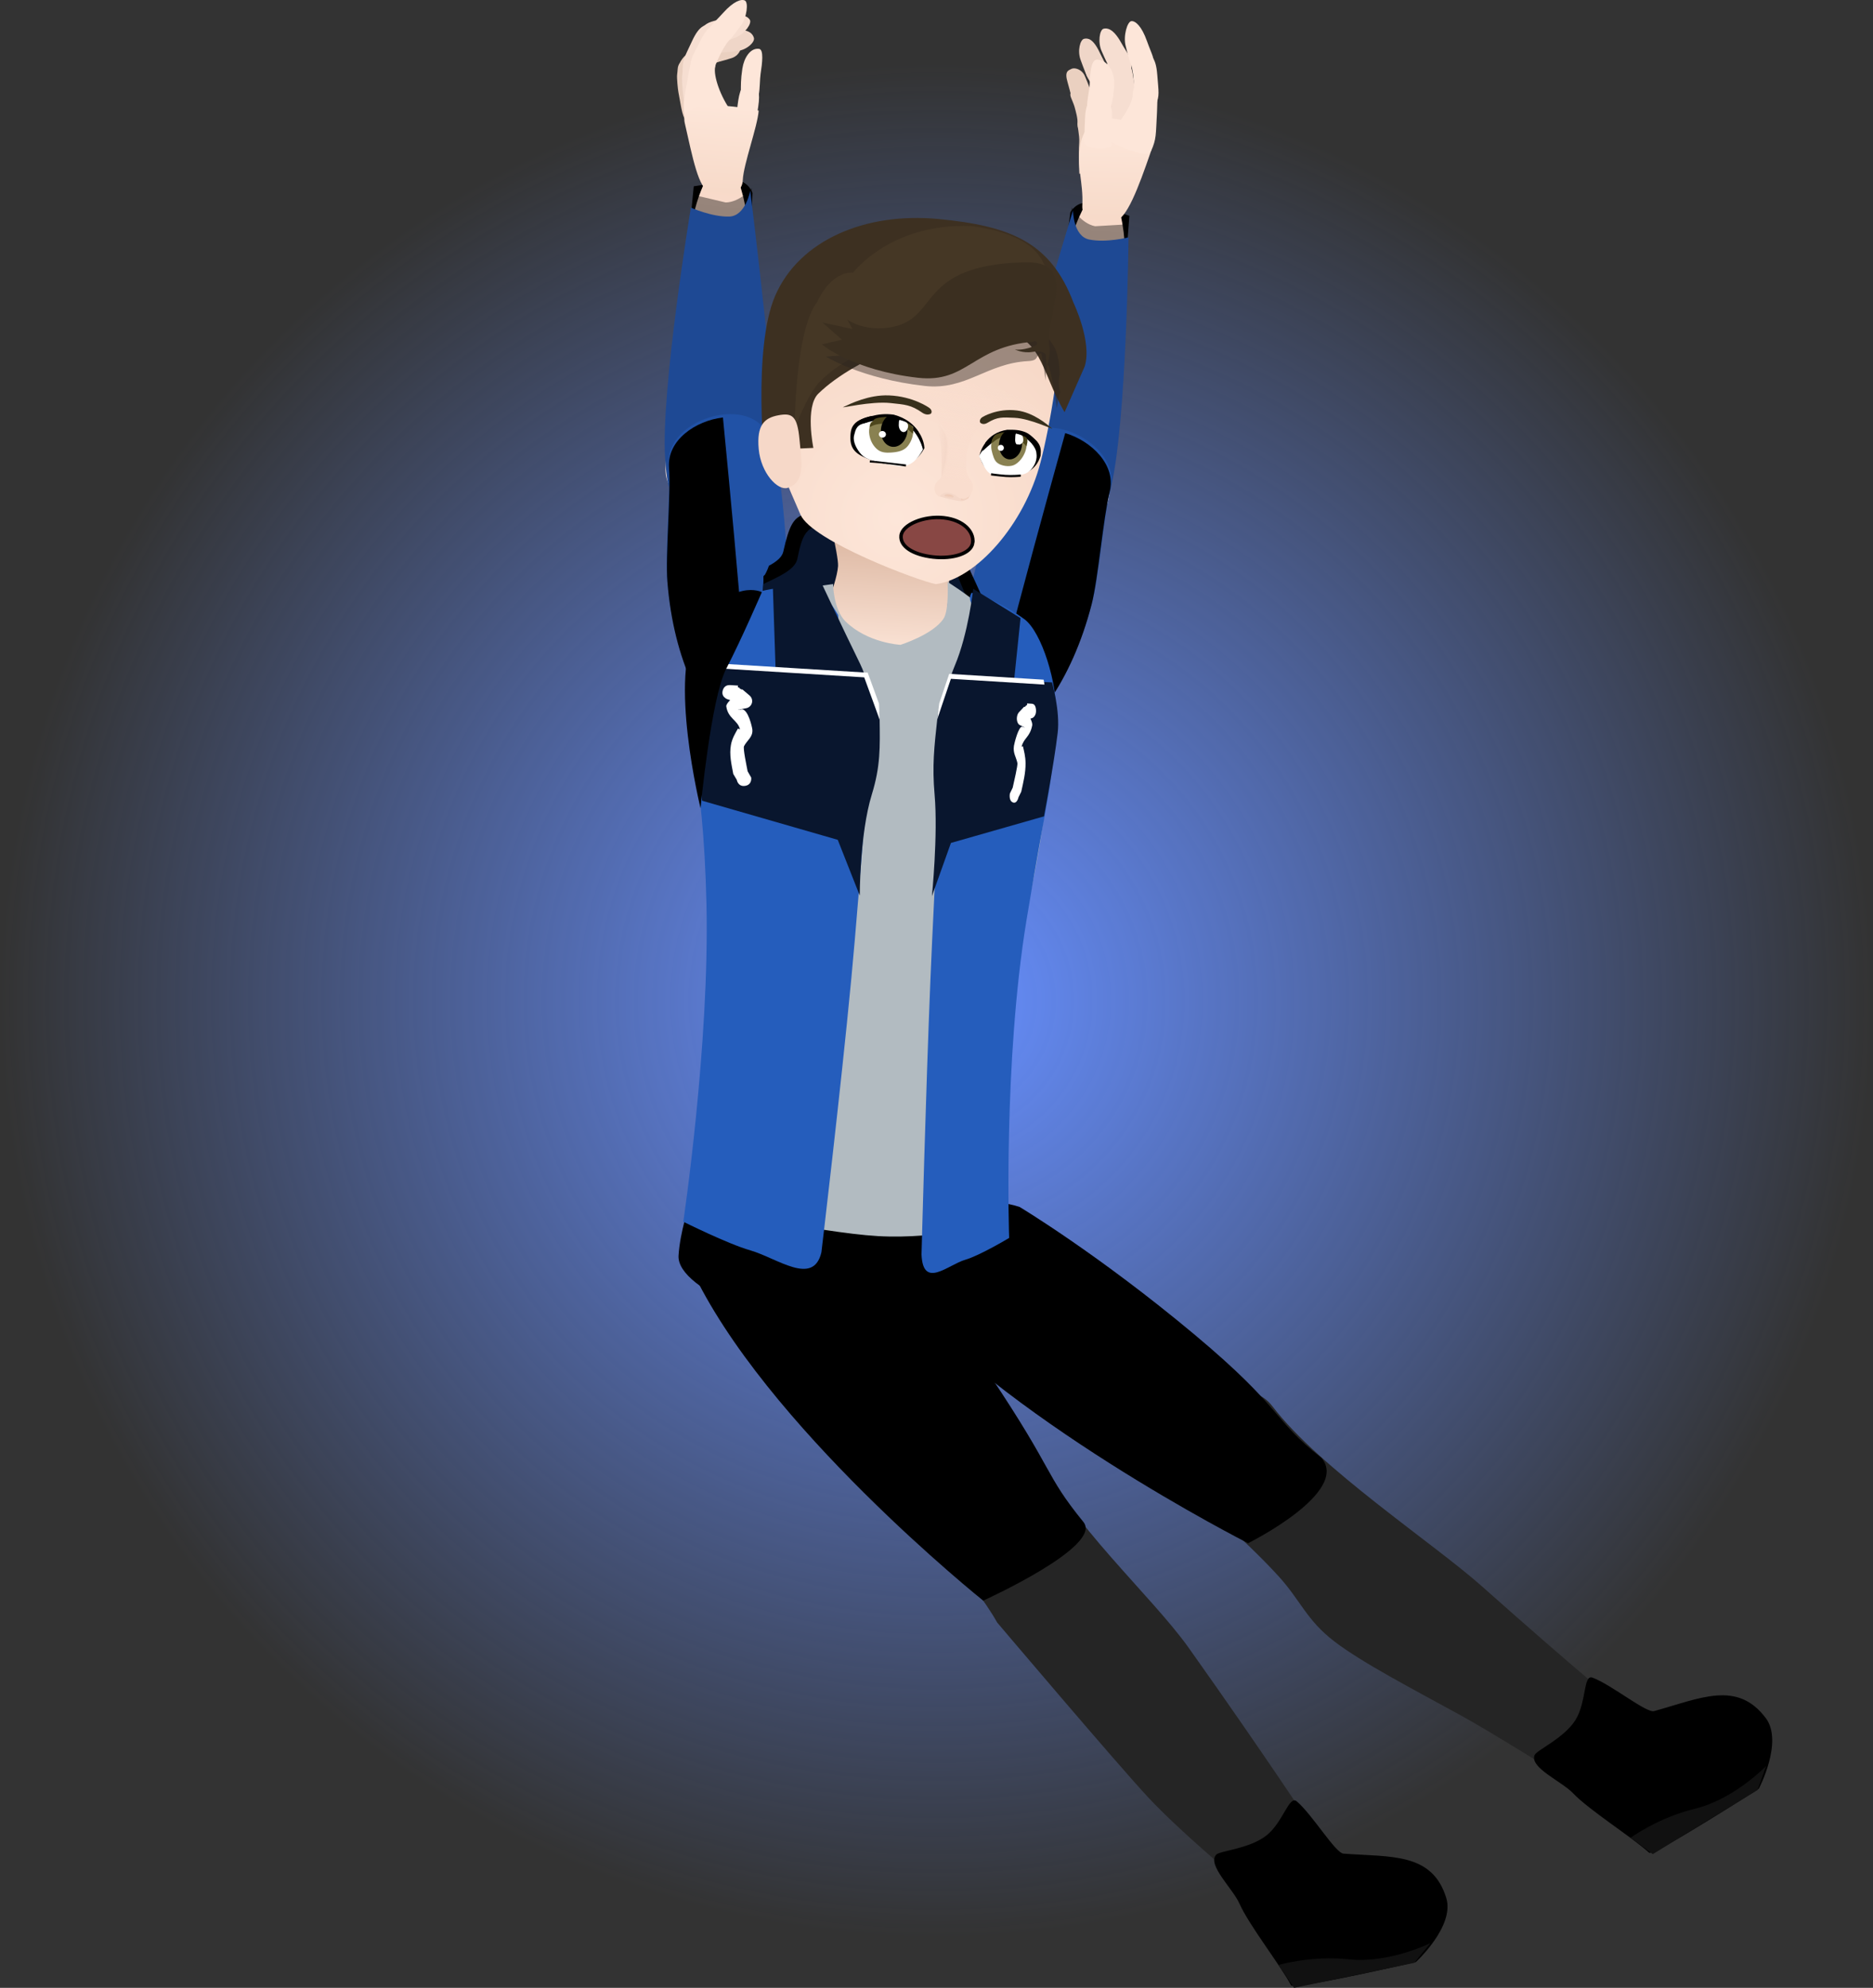 <svg version="1.1" xmlns="http://www.w3.org/2000/svg" xmlns:xlink="http://www.w3.org/1999/xlink" width="399" height="423.227" viewBox="0,0,399,423.227"><rect x="0" y="0" width="399" height="423.227" fill="#333333" stroke="none"/><defs><radialGradient cx="240" cy="180" r="199.5" gradientUnits="userSpaceOnUse" id="color-1"><stop offset="0" stop-color="#668fff"/><stop offset="1" stop-color="#668fff" stop-opacity="0"/></radialGradient><linearGradient x1="265.185" y1="79.899" x2="270.807" y2="6.873" gradientUnits="userSpaceOnUse" id="color-2"><stop offset="0" stop-color="#fde6d9"/><stop offset="1" stop-color="#f7d9c8"/></linearGradient><linearGradient x1="249.416" y1="329.027" x2="289.175" y2="-187.421" gradientUnits="userSpaceOnUse" id="color-3"><stop offset="0" stop-color="#000000"/><stop offset="1" stop-color="#000000" stop-opacity="0"/></linearGradient><linearGradient x1="277.206" y1="13.255" x2="277.589" y2="-4.836" gradientUnits="userSpaceOnUse" id="color-4"><stop offset="0" stop-color="#f7dac9"/><stop offset="1" stop-color="#fde6d9"/></linearGradient><linearGradient x1="192.401" y1="75.351" x2="199.46" y2="2.449" gradientUnits="userSpaceOnUse" id="color-5"><stop offset="0" stop-color="#fde6d9"/><stop offset="1" stop-color="#f7d9c8"/></linearGradient><linearGradient x1="164.959" y1="323.464" x2="214.883" y2="-192.1" gradientUnits="userSpaceOnUse" id="color-6"><stop offset="0" stop-color="#000000"/><stop offset="1" stop-color="#000000" stop-opacity="0"/></linearGradient><linearGradient x1="193" y1="7.513" x2="194.346" y2="-10.531" gradientUnits="userSpaceOnUse" id="color-7"><stop offset="0" stop-color="#f7dac9"/><stop offset="1" stop-color="#fde6d9"/></linearGradient><linearGradient x1="231.379" y1="73.389" x2="229.295" y2="107.155" gradientUnits="userSpaceOnUse" id="color-8"><stop offset="0" stop-color="#d2a991"/><stop offset="1" stop-color="#fde6d9"/></linearGradient><radialGradient cx="231.416" cy="77.26" r="43.92" gradientUnits="userSpaceOnUse" id="color-9"><stop offset="0" stop-color="#fde6d9"/><stop offset="1" stop-color="#f7d9c8"/></radialGradient><linearGradient x1="245.937" y1="72.775" x2="246.146" y2="73.486" gradientUnits="userSpaceOnUse" id="color-10"><stop offset="0" stop-color="#ecc6b1"/><stop offset="1" stop-color="#ecc6b1" stop-opacity="0"/></linearGradient><linearGradient x1="239.543" y1="63.445" x2="242.353" y2="63.762" gradientUnits="userSpaceOnUse" id="color-11"><stop offset="0" stop-color="#f4d7c8" stop-opacity="0"/><stop offset="1" stop-color="#f4d7c8"/></linearGradient><linearGradient x1="242.717" y1="72.266" x2="242.601" y2="72.994" gradientUnits="userSpaceOnUse" id="color-12"><stop offset="0" stop-color="#ecc6b1"/><stop offset="1" stop-color="#ecc6b1" stop-opacity="0"/></linearGradient><linearGradient x1="241.738" y1="44.188" x2="237.889" y2="68.548" gradientUnits="userSpaceOnUse" id="color-13"><stop offset="0" stop-color="#f9ddce" stop-opacity="0"/><stop offset="1" stop-color="#f9ddce"/></linearGradient><linearGradient x1="453.216" y1="-1801.24" x2="82.213" y2="1488.792" gradientUnits="userSpaceOnUse" id="color-14"><stop offset="0" stop-color="#2a221e"/><stop offset="1" stop-color="#2a221e" stop-opacity="0"/></linearGradient></defs><g transform="translate(-40.5,33.024)"><g data-paper-data="{&quot;isPaintingLayer&quot;:true}" fill-rule="nonzero" stroke-linejoin="miter" stroke-miterlimit="10" stroke-dasharray="" stroke-dashoffset="0" style="mix-blend-mode: normal"><path d="M40.5,180c0,-110.181 89.319,-199.5 199.5,-199.5c110.181,0 199.5,89.319 199.5,199.5c0,110.181 -89.319,199.5 -199.5,199.5c-110.181,0 -199.5,-89.319 -199.5,-199.5z" fill="url(#color-1)" stroke="none" stroke-width="none" stroke-linecap="butt"/><g data-paper-data="{&quot;origRot&quot;:0,&quot;index&quot;:null}" stroke="none" stroke-width="0" stroke-linecap="butt"><g data-paper-data="{&quot;origPos&quot;:null}"><path d="M272,10.167c1.508,0.116 9.093,2.761 9.093,2.761l-0.69,8.964l-12.976,-0.999l1.086,-8.726c0,0 1.209,-2.175 3.488,-1.999z" data-paper-data="{&quot;origPos&quot;:null}" fill="#000000"/><path d="M264.196,38.35c2.407,-11.119 3.147,-20.038 7.644,-28.09c2.407,-4.31 5.472,-3.975 6.915,0.755c2.771,9.079 0.935,20.962 -0.368,31.409c-1.168,9.367 1.503,11.833 -1.706,30.516c-1.712,12.082 -25.07,7.384 -22.589,-4.558c2.481,-11.942 7.697,-18.912 10.104,-30.031z" data-paper-data="{&quot;origPos&quot;:null}" fill="url(#color-2)"/><g data-paper-data="{&quot;origPos&quot;:null}"><path d="M280.28,14.767l0.169,7.108l-13.056,-0.798l1.431,-9.917c0,0 1.934,3.387 4.962,3.985z" data-paper-data="{&quot;origPos&quot;:null}" fill="url(#color-3)"/><path d="M280.908,17.504c0,0 -0.369,39.368 -3.783,53.433c-2.082,8.576 -3.635,10.971 -12.088,9.39c-8.046,-1.262 -11.321,-5.76 -11.404,-11.742c-0.083,-5.982 15.439,-56.814 15.439,-56.814c0,0 0.036,5.491 3.448,6.198c3.622,0.751 8.388,-0.464 8.388,-0.464z" data-paper-data="{&quot;origPos&quot;:null,&quot;origRot&quot;:0}" fill="#1e4994"/></g></g><g data-paper-data="{&quot;origPos&quot;:null,&quot;origRot&quot;:0}"><path d="M243.713,112.704c-1.755,-9.85 1.241,-11.401 3.687,-21.117c5.825,-23.133 5.899,-22.226 9.627,-29.681c4.533,-9.064 22.524,-0.715 20.032,9.154c-1.375,5.446 -2.448,18.528 -3.846,23.968c-4.784,18.622 -14.756,29.622 -22.016,31.287c-7.655,1.755 -6.586,-8.573 -7.484,-13.611z" data-paper-data="{&quot;origPos&quot;:null,&quot;origRot&quot;:0}" fill="#2152a6"/><path d="M253.397,126.084c0.001,-6.061 -0.409,-13.072 0.811,-17.821c4.213,-16.411 8.692,-32.748 13.211,-49.075c5.627,1.675 10.905,6.824 9.479,12.47c-1.375,5.446 -2.448,18.528 -3.846,23.968c-4.283,16.672 -12.724,27.234 -19.655,30.459z" data-paper-data="{&quot;origPos&quot;:null,&quot;origRot&quot;:0}" fill="#000000"/></g><g data-paper-data="{&quot;origPos&quot;:null}"><g data-paper-data="{&quot;origPos&quot;:null,&quot;origRot&quot;:0,&quot;index&quot;:null}" fill="#ead0c0"><path d="M270.431,3.97c0,0 -0.225,-3.778 -0.027,-6.683c0.104,-1.525 -0.452,-3.576 -0.358,-4.105c0.289,-1.635 -0.034,-2.159 1.794,-2.377c1.639,-0.195 2.299,0.75 2.475,2.284c0.106,0.922 0.694,1.721 0.824,2.64c0.224,1.594 1.807,5.55 1.807,5.55c0,0 -5.017,2.495 -6.516,2.691z" data-paper-data="{&quot;origRot&quot;:0,&quot;origPos&quot;:null,&quot;index&quot;:null}"/><path d="M273.474,-11.355c0.773,2.873 1.051,3.256 0.661,5.006c-0.133,0.596 -1.298,0.723 -1.298,0.723c-1.413,0.365 -2.755,1.084 -2.753,-0.842c0.002,-1.451 -0.364,-2.65 -0.682,-3.834c-0.115,-0.428 -0.582,-1.529 -0.748,-1.944c-0.493,-1.238 0.384,-1.838 1.84,-2.092c1.146,-0.2 2.207,0.111 2.98,2.984z" data-paper-data="{&quot;origRot&quot;:0,&quot;origPos&quot;:null,&quot;index&quot;:null}"/><path d="M269.706,-11.415c-1.23,-1.121 -1.041,-1.638 -1.777,-4.071c-0.736,-2.432 0.196,-2.537 0.807,-2.868c0.653,-0.354 2.261,0.054 2.882,1.564c0.621,1.51 1.21,2.647 1.171,3.703c-0.034,0.917 -0.076,1.332 -1.543,1.657c0,0 -1.122,0.396 -1.541,0.014z" data-paper-data="{&quot;origRot&quot;:0,&quot;origPos&quot;:null,&quot;index&quot;:null}"/></g><g data-paper-data="{&quot;origRot&quot;:0,&quot;origPos&quot;:null}" fill="#efd6c8"><path d="M282.976,-1.635c0.05,0.965 -1.244,1.29 -1.244,1.29c-1.497,0.731 -8.6,1.68 -7.977,0.039c0.906,-2.386 2.544,-4.935 1.777,-6.791c-0.443,-1.07 -0.39,-2.3 -0.856,-3.359c-0.775,-1.761 -0.746,-3.193 0.88,-4.013c1.814,-0.915 1.837,-0.147 3.103,1.431c0.409,0.51 1.602,2.864 1.857,3.481c1.864,4.506 2.313,5.088 2.461,7.923z" data-paper-data="{&quot;origRot&quot;:0,&quot;origPos&quot;:null}"/><path d="M279.524,-10.203c-0.019,0.78 -1.289,1.167 -1.289,1.167c-1.494,0.737 -2.834,1.908 -3.248,-0.529c-0.312,-1.837 -0.979,-3.283 -1.59,-4.72c-0.221,-0.52 -0.979,-1.822 -1.253,-2.315c-0.817,-1.47 0.03,-2.401 1.596,-3.006c1.233,-0.477 2.482,-0.289 3.965,3.196c1.482,3.486 1.875,3.916 1.819,6.207z" data-paper-data="{&quot;origRot&quot;:0,&quot;origPos&quot;:null}"/><path d="M276.685,-16.473c-0.018,0.712 -1.242,1.222 -1.242,1.222c-1.439,0.856 -1.817,0.481 -2.602,-0.396c-0.905,-1.01 -1.376,-2.602 -2.129,-4.588c-0.753,-1.986 -0.088,-4.353 0.726,-4.528c0.761,-0.164 1.871,-0.133 3.297,2.854c1.425,2.987 2.005,3.346 1.95,5.436z" data-paper-data="{&quot;origRot&quot;:0,&quot;origPos&quot;:null}"/></g><g fill="#f6ded1"><path d="M282.882,0.422c-0.226,0.939 -1.586,0.832 -1.586,0.832c-1.674,0.216 -8.902,-1.171 -7.825,-2.539c1.567,-1.989 3.898,-3.897 3.675,-5.92c-0.129,-1.167 0.273,-2.326 0.118,-3.488c-0.258,-1.935 0.179,-3.294 2.005,-3.553c2.037,-0.289 1.842,0.453 2.631,2.37c0.255,0.62 0.753,3.256 0.828,3.928c0.542,4.911 0.816,5.613 0.154,8.371z" data-paper-data="{&quot;origRot&quot;:0,&quot;origPos&quot;:null}"/><path d="M282.057,-10.143c-0.225,0.746 -1.582,0.75 -1.582,0.75c-1.67,0.275 -3.303,1.014 -3.066,-1.456c0.178,-1.862 -0.097,-3.45 -0.32,-5.012c-0.081,-0.565 -0.485,-2.041 -0.625,-2.596c-0.417,-1.655 0.665,-2.306 2.371,-2.433c1.344,-0.1 2.527,0.444 3.068,4.235c0.541,3.791 0.814,4.321 0.154,6.512z" data-paper-data="{&quot;origRot&quot;:0,&quot;origPos&quot;:null}"/><path d="M279.267,-24.062c1.62,2.856 2.236,3.167 2.285,5.247c0.017,0.709 -1.22,1.31 -1.22,1.31c-1.442,0.962 -1.851,0.618 -2.705,-0.191c-0.984,-0.933 -1.55,-2.478 -2.427,-4.391c-0.877,-1.914 -0.456,-4.579 0.375,-4.816c0.777,-0.222 2.072,-0.015 3.692,2.841z" data-paper-data="{&quot;origRot&quot;:0,&quot;origPos&quot;:null}"/></g><path d="M285.55,-0.414c-2.44,7.051 -5.147,14.448 -7.634,14.396c-1.848,-0.039 -7.058,0.792 -6.853,-3.234c0.259,-5.085 -1.335,-8.213 -0.374,-13.219c0.412,-2.146 2.015,-5.022 4.27,-5.375c2.294,-0.359 12.848,0.909 10.59,7.433z" data-paper-data="{&quot;origRot&quot;:0,&quot;origPos&quot;:null}" fill="url(#color-4)"/><g data-paper-data="{&quot;origPos&quot;:null,&quot;origRot&quot;:0,&quot;index&quot;:null}" fill="#fde6d9"><path d="M277.377,-2.37c0.273,1.083 -3.084,0.878 -3.084,0.878c-1.571,-0.145 -2.807,-0.268 -2.804,-1.537c0.003,-1.319 0.105,-3.447 0.153,-4.811c0.105,-3.009 1.015,-4.734 3.033,-4.548c2.018,0.186 2.823,1.432 2.718,4.441c-0.105,3.009 -0.576,3.356 -0.015,5.577z" data-paper-data="{&quot;origPos&quot;:null}"/><path d="M277.856,-15.078c-0.085,2.44 -0.459,3.804 -0.748,5.123c-0.186,0.846 -2.378,0.487 -2.378,0.487c-1.155,-0.107 -2.577,0.038 -2.636,-0.967c-0.066,-1.122 0.496,-3.499 0.535,-4.615c0.085,-2.44 0.297,-5.461 1.69,-5.296c2.419,0.287 3.623,2.829 3.538,5.268z" data-paper-data="{&quot;origPos&quot;:null}"/></g><g fill="#fde6d9"><path d="M285.716,-0.874c-0.392,0.885 -1.779,0.527 -1.779,0.527c-1.767,-0.097 -9,-2.799 -7.655,-3.948c3.05,-2.608 5.517,-6.69 5.51,-8.575c0.061,-1.955 1.036,-2.543 2.966,-2.462c2.154,0.091 2.264,0.722 2.296,2.753c0.01,0.677 -0.043,2.748 -0.08,3.424c-0.271,4.942 -0.106,5.684 -1.257,8.281z" data-paper-data="{&quot;origRot&quot;:0,&quot;origPos&quot;:null}"/><path d="M287.026,-17.149c0.29,3.836 0.538,4.389 -0.311,6.517c-0.289,0.725 -1.707,0.604 -1.707,0.604c-1.765,0.122 -3.524,0.711 -3.098,-1.734c0.321,-1.843 0.148,-3.454 0.028,-5.034c-0.043,-0.572 -0.358,-2.083 -0.465,-2.65c-0.316,-1.691 0.862,-2.241 2.653,-2.213c1.411,0.023 2.608,0.674 2.898,4.51z" data-paper-data="{&quot;origRot&quot;:0,&quot;origPos&quot;:null}"/><path d="M286.188,-18.645c-0.113,0.703 -1.488,1.027 -1.488,1.027c-1.651,0.635 -2.006,0.206 -2.731,-0.78c-0.836,-1.136 -1.131,-2.786 -1.676,-4.867c-0.546,-2.082 0.35,-5.209 1.244,-5.262c0.835,-0.049 2.145,1.027 3.278,4.202c1.133,3.174 1.706,3.616 1.374,5.681z" data-paper-data="{&quot;origRot&quot;:0,&quot;origPos&quot;:null}"/></g></g></g><g><path d="M324.809,316.491c-5.998,-4.575 -7.172,-8.681 -11.932,-13.915c-7.437,-8.176 -19.758,-18.59 -19.758,-18.59c-9.917,-8.983 10.363,-28.204 18.491,-17.546c10.019,13.137 34.294,29.137 44.525,38.228c21.149,18.792 30.494,26.291 30.494,26.291l-13.693,14.052c0,0 -14.614,-9.176 -21.153,-12.763c-10.172,-5.581 -20.975,-11.183 -26.974,-15.757z" data-paper-data="{&quot;origPos&quot;:null}" fill="#252525" stroke="#000000" stroke-width="0" stroke-linecap="butt"/><path d="M294.905,251.068c19.318,16.143 16.514,18.066 27.109,26.305c6.163,7.339 -15.633,18.163 -15.633,18.163c0,0 -53.339,-27.017 -76.494,-55.372c-5.091,-6.235 12.543,-14.183 14.933,-16.641c0,0 6.36,-1.736 12.885,0.421c0,0 16.801,10.078 37.201,27.125z" data-paper-data="{&quot;origPos&quot;:null,&quot;origRot&quot;:0,&quot;index&quot;:null}" fill="#000000" stroke="#000000" stroke-width="0" stroke-linecap="butt"/><g data-paper-data="{&quot;origPos&quot;:null,&quot;index&quot;:null}" stroke="none" stroke-linecap="round"><path d="M391.807,361.431c-3.826,-3.449 -12.717,-9.006 -16.242,-12.697c-2.39,-2.504 -9.284,-5.418 -8.145,-8.102c0.45,-1.06 6.287,-3.566 8.721,-7.496c2.366,-3.822 1.618,-9.72 3.603,-8.981c4.056,1.511 11.461,7.583 13.119,7.127c9.799,-2.703 17.713,-6.636 23.805,1.502c3.777,5.046 -1.494,15.025 -1.494,15.025c0,0 -22.39,14.383 -23.368,13.621z" data-paper-data="{&quot;origPos&quot;:null}" fill="#000000" stroke-width="1"/><path d="M387.843,358.257c0,0 5.936,-4.309 13.642,-6.165c8.478,-2.042 15.247,-9.128 15.247,-9.128l-1.836,5.131l-22.305,13.636z" data-paper-data="{&quot;origPos&quot;:null,&quot;origRot&quot;:0}" fill="#111111" stroke-width="1.16"/></g></g><g><path d="M252.921,312.414c-5.405,-9.641 -19.251,-23.927 -19.251,-23.927c-7.64,-10.985 22.149,-24.593 27.669,-12.379c6.805,15.056 24.511,30.604 32.433,41.766c16.376,23.071 26.136,37.986 26.136,37.986l-16.505,10.609c0,0 -11.627,-9.668 -18.258,-16.768c-6.631,-7.1 -32.225,-37.286 -32.225,-37.286z" data-paper-data="{&quot;origPos&quot;:null}" fill="#252525" stroke="#000000" stroke-width="0" stroke-linecap="butt"/><path d="M251.349,259.737c14.031,20.909 11.498,20.878 19.959,31.296c4.197,5.168 -21.359,16.729 -21.359,16.729c0,0 -46.895,-37.502 -62.311,-70.969c-3.39,-7.359 17.132,-12.409 20.324,-14.521c0,0 12.325,-5.419 18.403,-2.018c0,0 10.303,17.602 24.985,39.482z" data-paper-data="{&quot;origPos&quot;:null,&quot;origRot&quot;:0,&quot;index&quot;:null}" fill="#000000" stroke="#000000" stroke-width="0" stroke-linecap="butt"/><g data-paper-data="{&quot;origPos&quot;:null,&quot;index&quot;:null,&quot;origRot&quot;:0}" stroke="none" stroke-linecap="round"><path d="M315.529,389.655c-2.44,-4.536 -8.937,-12.765 -11.012,-17.429c-1.406,-3.163 -6.915,-8.23 -4.937,-10.373c0.781,-0.846 7.121,-1.238 10.738,-4.118c3.516,-2.8 4.799,-8.606 6.419,-7.241c3.31,2.79 8.234,11.002 9.949,11.133c10.137,0.758 18.913,-0.277 21.906,9.438c1.855,6.024 -6.471,13.642 -6.471,13.642c0,0 -25.927,5.994 -26.592,4.947z" data-paper-data="{&quot;origPos&quot;:null}" fill="#000000" stroke-width="1"/><path d="M312.867,385.331c0,0 7.041,-2.056 14.922,-1.206c8.67,0.935 17.432,-3.454 17.432,-3.454l-3.458,4.212l-25.596,5.32z" data-paper-data="{&quot;origPos&quot;:null,&quot;origRot&quot;:0}" fill="#111111" stroke-width="1.16"/></g></g><g data-paper-data="{&quot;origRot&quot;:0,&quot;index&quot;:null}" stroke="none" stroke-width="0" stroke-linecap="butt"><g data-paper-data="{&quot;origPos&quot;:null}"><path d="M188.285,6.639c0,0 7.927,-1.297 9.432,-1.151c2.275,0.22 3.091,2.571 3.091,2.571l-0.436,8.783l-12.954,-1.254l0.867,-8.948z" data-paper-data="{&quot;origPos&quot;:null}" fill="#000000"/><path d="M205.315,65.919c0.384,12.191 -23.435,12.789 -23.037,0.593c0.062,-18.957 3.119,-20.925 3.584,-30.353c0.519,-10.514 0.76,-22.536 5.056,-31.001c2.238,-4.41 5.315,-4.212 6.942,0.449c3.04,8.708 2.231,17.62 2.683,28.988c0.453,11.367 4.388,19.133 4.772,31.324z" data-paper-data="{&quot;origPos&quot;:null}" fill="url(#color-5)"/><g data-paper-data="{&quot;origPos&quot;:null}"><path d="M195.1,10.084c3.086,-0.067 5.575,-3.069 5.575,-3.069l-0.301,10.015l-12.998,-1.466l1.393,-6.972z" data-paper-data="{&quot;origPos&quot;:null}" fill="url(#color-6)"/><path d="M187.677,11.179c0,0 4.485,2.019 8.182,1.904c3.484,-0.108 4.466,-5.51 4.466,-5.51c0,0 6.521,52.747 5.407,58.625c-1.114,5.878 -5.115,9.744 -13.259,9.599c-8.599,0.099 -9.716,-2.528 -10.287,-11.334c-0.937,-14.443 5.491,-53.284 5.491,-53.284z" data-paper-data="{&quot;origPos&quot;:null,&quot;origRot&quot;:0}" fill="#1e4994"/></g></g><g data-paper-data="{&quot;origPos&quot;:null,&quot;origRot&quot;:0}"><path d="M208.623,112.664c-1.753,4.808 -2.482,15.165 -9.72,12.116c-6.864,-2.892 -14.789,-15.447 -16.289,-34.616c-0.438,-5.6 0.761,-18.67 0.346,-24.272c-0.752,-10.151 18.41,-15.271 21.311,-5.561c2.386,7.986 2.615,7.105 4.363,30.897c0.734,9.992 3.417,12.036 -0.011,21.436z" data-paper-data="{&quot;origPos&quot;:null,&quot;origRot&quot;:0}" fill="#2152a6"/><path d="M196.777,124.173c-6.271,-4.371 -12.763,-16.232 -14.106,-33.392c-0.438,-5.6 0.761,-18.67 0.346,-24.272c-0.43,-5.807 5.657,-9.968 11.488,-10.647c1.634,16.861 3.228,33.726 4.548,50.618c0.382,4.889 -1.231,11.724 -2.276,17.694z" data-paper-data="{&quot;origPos&quot;:null,&quot;origRot&quot;:0}" fill="#000000"/></g><g data-paper-data="{&quot;origPos&quot;:null}"><g data-paper-data="{&quot;origPos&quot;:null,&quot;origRot&quot;:0}" fill="#fde6d9"><path d="M196.823,-6.408c0.798,-1.967 0.507,-2.388 0.944,-5.228c0.437,-2.841 1.25,-3.844 2.784,-3.608c1.534,0.236 1.915,2.038 1.478,4.878c-0.198,1.288 -0.486,3.303 -0.71,4.539c-0.215,1.189 -1.156,1.053 -2.35,0.869c0,0 -2.534,-0.491 -2.145,-1.45z" data-paper-data="{&quot;origPos&quot;:null}"/><path d="M198.322,-13.46c0.01,-1.295 -0.034,-2.649 0.32,-4.952c0.354,-2.303 1.686,-4.44 3.536,-4.217c1.065,0.128 0.705,3.003 0.351,5.306c-0.162,1.053 -0.151,3.395 -0.392,4.433c-0.216,0.93 -1.25,0.505 -2.128,0.37c0,0 -1.693,-0.11 -1.687,-0.94z" data-paper-data="{&quot;origPos&quot;:null}"/></g><g data-paper-data="{&quot;origPos&quot;:null,&quot;origRot&quot;:0}" fill="#ead0c0"><path d="M187.169,-6.299c-1.422,-2.128 -1.344,-2.817 -2.164,-7.181c-0.112,-0.597 -0.347,-3.009 -0.264,-3.623c0.255,-1.897 -0.145,-2.463 1.962,-2.899c1.888,-0.39 2.699,0.621 2.978,2.355c0.168,1.042 0.888,1.895 1.083,2.932c0.338,1.798 4.254,4.142 6.364,5.312c1.451,0.805 -6.425,2.905 -8.151,3.281c0,0 -1.323,0.547 -1.808,-0.178z" data-paper-data="{&quot;origRot&quot;:0,&quot;origPos&quot;:null}"/><path d="M185.212,-19.453c0.966,-1.832 1.486,-1.945 4.273,-3.833c2.787,-1.888 3.919,-1.317 4.745,-0.234c1.048,1.376 1.349,2.594 0.012,3.281c-0.448,0.23 -1.661,0.818 -2.077,1.099c-1.148,0.778 -2.348,1.531 -3.422,2.796c-1.425,1.678 -2.034,-0.012 -2.964,-1.451c0,0 -0.897,-1.035 -0.568,-1.659z" data-paper-data="{&quot;origRot&quot;:0,&quot;origPos&quot;:null}"/><path d="M190.335,-23.578c1.379,-1.272 1.95,-0.982 4.776,-1.501c2.825,-0.519 2.862,0.576 3.184,1.33c0.345,0.806 -0.259,2.614 -2.027,3.127c-1.768,0.513 -3.11,1.039 -4.306,0.849c-1.038,-0.165 -1.506,-0.271 -1.746,-2.016c0,0 -0.351,-1.356 0.118,-1.789z" data-paper-data="{&quot;origRot&quot;:0,&quot;origPos&quot;:null}"/></g><g data-paper-data="{&quot;origPos&quot;:null,&quot;origRot&quot;:0}" fill="#efd6c8"><path d="M187.702,-4.72c-1.316,-2.517 -1.199,-3.269 -1.788,-8.183c-0.081,-0.672 -0.185,-3.363 -0.069,-4.03c0.36,-2.063 -0.012,-2.736 2.131,-2.966c1.921,-0.206 2.682,1.007 2.869,2.954c0.112,1.17 0.791,2.197 0.93,3.364c0.242,2.024 3.061,3.296 5.12,4.838c1.416,1.061 -5.628,4.223 -7.385,4.433c0,0 -1.361,0.446 -1.809,-0.411z" data-paper-data="{&quot;origRot&quot;:0,&quot;origPos&quot;:null}"/><path d="M186.052,-18.252c0.356,-2.263 0.852,-2.613 3.059,-5.763c2.208,-3.15 3.57,-3.099 4.795,-2.399c1.555,0.89 2.287,1.965 1.152,3.257c-0.381,0.434 -1.423,1.572 -1.752,2.042c-0.909,1.298 -1.881,2.595 -2.545,4.343c-0.882,2.32 -2.094,0.916 -3.549,-0.09c0,0 -1.281,-0.62 -1.159,-1.391z" data-paper-data="{&quot;origRot&quot;:0,&quot;origPos&quot;:null}"/><path d="M191.088,-26.063c1.82,-1.03 2.434,-0.647 5.804,-0.69c3.37,-0.043 3.966,0.998 4.211,1.798c0.262,0.856 -1.489,2.596 -3.631,2.809c-2.141,0.213 -3.79,0.511 -5.146,0.123c-1.177,-0.336 -1.702,-0.52 -1.682,-2.288c0,0 -0.176,-1.402 0.444,-1.752z" data-paper-data="{&quot;origRot&quot;:0,&quot;origPos&quot;:null}"/></g><g data-paper-data="{&quot;origPos&quot;:null,&quot;origRot&quot;:0}" fill="#f6ded1"><path d="M188.327,-4.682c-1.447,-2.444 -1.371,-3.201 -2.219,-8.077c-0.116,-0.667 -0.363,-3.348 -0.282,-4.02c0.25,-2.079 -0.157,-2.731 1.971,-3.074c1.908,-0.308 2.732,0.863 3.021,2.798c0.174,1.163 0.906,2.152 1.107,3.31c0.349,2.009 3.232,3.129 5.369,4.56c1.47,0.984 -5.397,4.515 -7.14,4.818c0,0 -1.336,0.518 -1.828,-0.315z" data-paper-data="{&quot;origRot&quot;:0,&quot;origPos&quot;:null}"/><path d="M185.942,-18.067c-0.052,-2.291 0.373,-2.723 1.985,-6.216c1.612,-3.493 2.961,-3.685 4.291,-3.214c1.689,0.599 2.6,1.526 1.713,3c-0.297,0.494 -1.121,1.8 -1.361,2.321c-0.664,1.439 -1.389,2.888 -1.732,4.727c-0.455,2.44 -1.897,1.274 -3.509,0.543c0,0 -1.371,-0.382 -1.388,-1.162z" data-paper-data="{&quot;origRot&quot;:0,&quot;origPos&quot;:null}"/><path d="M189.995,-27.08c1.473,-1.484 2.167,-1.282 5.4,-2.236c3.233,-0.954 4.384,-0.202 4.837,0.502c0.484,0.753 -1.027,2.991 -3.03,3.777c-2.004,0.785 -3.51,1.518 -4.921,1.512c-1.224,-0.005 -1.779,-0.039 -2.239,-1.747c0,0 -0.549,-1.302 -0.047,-1.807z" data-paper-data="{&quot;origRot&quot;:0,&quot;origPos&quot;:null}"/></g><g data-paper-data="{&quot;origPos&quot;:null,&quot;origRot&quot;:0}" fill="#fde6d9"><path d="M186.411,-7.92c-0.558,-2.785 -0.236,-3.474 0.575,-8.356c0.111,-0.668 0.509,-2.701 0.667,-3.36c0.472,-1.976 0.718,-2.567 2.84,-2.188c1.902,0.34 2.725,1.126 2.359,3.048c-0.417,1.839 1.102,6.36 3.512,9.569c1.062,1.415 -6.586,2.478 -8.331,2.188c0,0 -1.432,0.047 -1.622,-0.901z" data-paper-data="{&quot;origRot&quot;:0,&quot;origPos&quot;:null}"/><path d="M187.578,-18.335c0.024,-2.291 0.463,-2.709 2.191,-6.146c1.727,-3.437 3.082,-3.585 4.396,-3.069c1.668,0.655 2.548,1.612 1.613,3.056c-0.314,0.484 -1.18,1.762 -1.437,2.274c-0.712,1.416 -1.484,2.84 -1.888,4.667c-0.536,2.423 -1.939,1.21 -3.525,0.426c0,0 -1.357,-0.427 -1.349,-1.208z" data-paper-data="{&quot;origRot&quot;:0,&quot;origPos&quot;:null}"/><path d="M191.112,-25.547c0.478,-2.036 1.176,-2.227 3.431,-4.732c2.255,-2.505 3.875,-3.002 4.629,-2.639c0.807,0.388 0.446,3.622 -0.851,5.339c-1.296,1.718 -2.196,3.131 -3.401,3.864c-1.046,0.636 -1.537,0.898 -2.822,-0.317c0,0 -1.149,-0.822 -0.986,-1.515z" data-paper-data="{&quot;origRot&quot;:0,&quot;origPos&quot;:null}"/></g><path d="M186.366,-6.862c-1.449,-6.355 15.755,-2.612 15.755,-2.612c-0.256,3.434 -3.231,11.373 -3.39,14.813c-0.186,4.027 -5.247,2.486 -7.006,2.355c-2.367,-0.176 -3.708,-7.312 -5.36,-14.556z" data-paper-data="{&quot;origRot&quot;:0,&quot;origPos&quot;:null}" fill="url(#color-7)"/></g></g><g stroke-linecap="butt"><g data-paper-data="{&quot;origPos&quot;:null}" stroke="none"><path d="M207.362,84.427c1.263,-5.628 2.133,-6.949 4.087,-7.847c1.954,-0.898 8.585,-1.707 15.874,-1.324c7.289,0.383 5.37,-2.25 12.196,1.294c6.825,3.544 6.011,4.45 6.478,8.402c0.467,3.952 7.57,13.838 3.594,14.934c-3.937,1.084 -29.225,3.76 -47.197,-2.583c0.448,-2.566 0.773,-5.068 0.736,-7.595c0.016,-0.037 0.032,-0.075 0.047,-0.112l0.266,-0.25c0,0 0.475,-0.793 0.862,-1.925c1.574,-0.838 2.787,-1.8 3.056,-2.995z" data-paper-data="{&quot;origPos&quot;:null}" fill="#000000" stroke-width="0"/><g data-paper-data="{&quot;origPos&quot;:null}"><path d="M205.55,98.653c-1.271,-0.533 -2.304,-1.026 -3.131,-1.486c0.341,-1.971 0.606,-3.904 0.689,-5.842c2.948,-1.446 6.771,-2.956 7.258,-5.392c0.239,-1.196 0.376,-1.87 0.72,-3.037c0.607,-2.061 1.36,-3.159 3.208,-4.067c1.937,-0.951 7.087,-1.728 13.385,-1.397c6.298,0.331 6.204,-1.572 11.944,1.6c5.74,3.171 3.501,3.191 3.871,7.138c0.37,3.947 6.828,13.631 2.968,14.901c-3.859,1.27 -25.629,3.991 -40.912,-2.418z" data-paper-data="{&quot;origPos&quot;:null}" fill="#09162e" stroke-width="0"/><g data-paper-data="{&quot;origPos&quot;:null}" fill="none" stroke-width="1" font-family="sans-serif" font-weight="normal" font-size="12" text-anchor="start"/></g></g><path d="M241.958,102.552c0,0 -9.285,4.812 -13.811,4.533c-3.896,-0.24 -14.705,-6.715 -14.705,-6.715c0,0 2.396,-2.71 3.327,-4.947c0.791,-1.902 2.13,-5.845 2.259,-7.936c0.137,-2.227 -2.777,-14.151 -2.777,-14.151l27.419,0.813z" data-paper-data="{&quot;origPos&quot;:null}" fill="url(#color-8)" stroke="none" stroke-width="0"/><g data-paper-data="{&quot;origPos&quot;:null}" fill="#b2bbc1" stroke="none" stroke-width="0"><path d="M193.056,173.42l62.292,2.551c0,0 -2.201,16.177 -2.535,26.327c-0.302,9.201 0.147,14.864 0.84,24.033c0.908,13.76 -12.92,18.477 -26.618,18.062c-14.338,-0.434 -42.766,-5.125 -39.984,-17.768c0,0 3.353,-19.144 4.771,-31.706c0.926,-8.202 1.233,-21.499 1.233,-21.499z" data-paper-data="{&quot;origPos&quot;:null}"/><path d="M193.188,174.88c0,0 -0.35,-11.938 -1.302,-19.577c-2.319,-18.595 -2.823,-28.95 -3.888,-47.606c0.028,-4.477 5.431,-13.683 13.576,-14.343c5.016,-0.407 16.396,-2.027 16.396,-2.027c0,0 0.052,5.389 2.633,7.938c4.698,4.638 11.721,5 11.721,5c0,0 7.06,-2.218 9.21,-5.637c1.16,-1.844 0.822,-7.752 0.822,-7.752c0,0 15.177,9.225 19.833,20.174c4.656,10.949 2.138,19.576 0.405,31.856c-1.733,12.28 -7.155,35.379 -7.155,35.379l-62.25,-3.404z" data-paper-data="{&quot;origPos&quot;:null}"/></g><path d="M254.371,237.354c-0.465,7.537 -13.968,15.273 -30.183,14.273c-16.216,-1 -39.604,-9.795 -39.139,-17.332c0.313,-5.065 2.305,-10.844 2.305,-10.844c0,0 27.564,5.969 40.128,6.697c13.18,0.764 25.837,-2.873 25.837,-2.873c0,0 1.517,2.541 1.052,10.078z" data-paper-data="{&quot;origPos&quot;:null}" fill="#000000" stroke="none" stroke-width="0"/><g data-paper-data="{&quot;origPos&quot;:null,&quot;index&quot;:null}"><path d="M238.708,175.467c0.844,-20.431 2.856,-55.934 2.856,-55.934c0.519,-9.224 5.493,-12.554 6.564,-20.664c1.263,-2.596 -2.064,-3.325 -0.655,-5.693c2.907,0.714 7.515,2.872 11.238,5.616c3.728,2.747 7.123,13.897 6.744,20.625c-0.981,17.415 -1.423,13.903 -6.273,43.404c-5.005,30.446 -3.707,67.721 -3.707,67.721c0,0 -6.224,3.737 -9.349,4.646c-3.684,1.071 -9.002,6.341 -9.316,-1.109c0,0 0.907,-34.615 1.898,-58.611z" data-paper-data="{&quot;origPos&quot;:null}" fill="#255dbc" stroke="#000000" stroke-width="0"/><path d="M243.077,146.442l-4.054,11.331c0,0 1.319,-13.027 0.571,-21.62c-0.538,-6.184 -0.084,-10.1 0.6,-16.366c0.365,-3.344 2.731,-8.483 2.731,-8.483l21.692,0.96c0,0 1.751,6.092 1.196,10.758c-0.779,6.555 -2.91,17.762 -2.91,17.762z" data-paper-data="{&quot;origPos&quot;:null}" fill="#09162e" stroke="none" stroke-width="0"/><path d="M242.064,114.849c0,0 0.551,-3.122 1.825,-6.128c2.926,-6.902 3.932,-16.386 3.932,-16.386l10.08,6.244l-1.687,16.266z" data-paper-data="{&quot;origPos&quot;:null}" fill="#09162e" stroke="none" stroke-width="0"/><path d="M257.468,136.714c0,0 -0.306,1.493 -1.222,1.093c-0.916,-0.4 -0.61,-1.893 -0.61,-1.893l0.596,-1.236c0.258,-1.178 1.105,-4.739 1.002,-5.247c-0.26,-1.291 -0.977,-2.092 -0.739,-3.663c0.074,-0.488 0.987,-4.272 1.821,-4.085c0.044,0.01 0.076,0.042 0.1,0.09c0.105,-0.062 0.409,0.182 0.34,0.057l-0.981,-0.466c-0.418,-0.182 -0.7,-0.817 -0.654,-1.552c0.032,-0.512 0.214,-0.956 0.47,-1.222l1.092,-1.162l0.035,0.09c0.116,-0.088 0.225,-0.163 0.334,-0.23l-0.009,-0.102l0.239,-0.079l0.022,-0.364l1.025,0.063c0.038,0.002 0.075,0.008 0.112,0.017c0.282,0.054 0.647,0.294 0.742,1.149c0.004,0.038 0.008,0.076 0.011,0.115c0.067,0.87 -0.234,1.333 -0.49,1.566c-0.106,0.105 -0.225,0.18 -0.349,0.217l-0.337,0.112c0.255,0.539 0.436,1.097 0.377,1.406c-0.486,2.553 -1.793,2.67 -2.262,4.544c-0.036,0.144 0.254,-0.185 0.285,-0.045c0.214,0.95 0.534,2.093 0.553,3.548c0.027,2.113 -0.483,4.113 -0.92,6.107l-0.582,1.172zM258.503,123.391c0.01,0.035 0.021,0.066 0.035,0.095c0.044,0.091 0.015,0.031 -0.035,-0.095z" data-paper-data="{&quot;origPos&quot;:null}" fill="#ffffff" stroke="none" stroke-width="0.5"/><path d="M242.651,111.476l0.064,-1.03l20.115,1.241l0.167,1.044z" data-paper-data="{&quot;origPos&quot;:null}" fill="#ffffff" stroke="none" stroke-width="0"/><path d="M241.143,117.19l-0.985,2.942l0.423,-3.388l2.133,-6.314l0.562,0.447z" data-paper-data="{&quot;origPos&quot;:null,&quot;origRot&quot;:0}" fill="#ffffff" stroke="none" stroke-width="0"/></g><g data-paper-data="{&quot;origPos&quot;:null}"><path d="M221.86,175.254c-2.267,23.917 -6.376,58.334 -6.376,58.334c-1.702,7.326 -9.4,1.253 -15.148,-0.4c-4.876,-1.402 -14.276,-6.103 -14.276,-6.103c0,0 5.623,-37.675 4.935,-67.646c-0.688,-29.97 -4.676,-34.667 -3.451,-52.066c0.473,-6.722 6.345,-11.718 12.777,-13.839c6.423,-2.118 9.632,-1.313 14.418,-1.552c1.883,2.572 2.693,3.146 4.304,5.919c0.416,8.202 7.873,12.299 7.224,21.515c0,0 -2.477,35.475 -4.407,55.839z" data-paper-data="{&quot;origPos&quot;:null}" fill="#255dbc" stroke="#000000" stroke-width="0"/><path d="M190.07,137.456c0,0 -1.034,-12.079 -1.232,-18.694c-0.141,-4.709 3.753,-10.453 3.753,-10.453l32.265,2.707c0,0 2.975,5.468 3.024,8.838c0.092,6.313 0.191,10.264 -1.668,16.3c-2.583,8.387 -2.559,21.497 -2.559,21.497l-4.691,-11.87z" data-paper-data="{&quot;origPos&quot;:null}" fill="#09162e" stroke="none" stroke-width="0"/><path d="M205.757,110.53l-0.624,-18.777l9.391,-2.712c0,0 5.608,11.96 9.2,19.264c1.564,3.181 1.947,6.36 1.947,6.36z" data-paper-data="{&quot;origPos&quot;:null}" fill="#09162e" stroke="none" stroke-width="0"/><path d="M197.454,133.011l-0.747,-1.254c-0.382,-2.045 -0.88,-4.107 -0.496,-6.195c0.264,-1.438 0.962,-2.518 1.459,-3.424c0.073,-0.134 0.486,0.239 0.451,0.091c-0.451,-1.931 -2.533,-2.257 -2.903,-4.863c-0.045,-0.316 0.335,-0.839 0.832,-1.332l-0.523,-0.165c-0.194,-0.057 -0.372,-0.15 -0.526,-0.271c-0.374,-0.271 -0.784,-0.778 -0.536,-1.629c0.011,-0.038 0.023,-0.075 0.036,-0.112c0.29,-0.832 0.916,-1.011 1.377,-1.019c0.06,-0.003 0.121,-0.003 0.182,0.001l1.657,0.102l-0.022,0.364l0.371,0.117l-0.032,0.1c0.164,0.084 0.328,0.176 0.499,0.281l0.071,-0.084l1.567,1.326c0.368,0.305 0.591,0.774 0.559,1.286c-0.045,0.735 -0.6,1.318 -1.301,1.432l-1.651,0.304c-0.132,0.113 0.396,-0.08 0.555,-0.001c0.046,-0.044 0.103,-0.071 0.174,-0.073c1.37,-0.051 2.228,3.842 2.268,4.337c0.131,1.593 -1.15,2.272 -1.776,3.508c-0.246,0.487 0.541,4.148 0.767,5.356l0.758,1.32c0,0 0.251,1.527 -1.285,1.776c-1.536,0.249 -1.787,-1.279 -1.787,-1.279zM197.76,121.39c0.026,-0.026 0.05,-0.055 0.071,-0.088c-0.099,0.116 -0.157,0.171 -0.071,0.088z" data-paper-data="{&quot;origPos&quot;:null}" fill="#ffffff" stroke="none" stroke-width="0.5"/><path d="M192.376,109.201l0.436,-1.007l32.521,2.006l-0.064,1.03z" data-paper-data="{&quot;origPos&quot;:null}" fill="#ffffff" stroke="none" stroke-width="0"/><path d="M224.363,110.535l0.975,-0.352l2.411,6.595l0.134,3.423l-1.109,-3.071z" data-paper-data="{&quot;origPos&quot;:null,&quot;origRot&quot;:0}" fill="#ffffff" stroke="none" stroke-width="0"/><path d="M189.734,139.061c0,0 -7.006,-28.586 -0.672,-38.181c7.333,-11.109 13.733,-7.835 13.733,-7.835c0,0 -4.336,10.04 -7.585,16.305c-3.249,6.265 -5.476,29.712 -5.476,29.712z" data-paper-data="{&quot;origPos&quot;:null}" fill="#000000" stroke="none" stroke-width="0"/></g></g><g stroke-linecap="butt"><path d="M243.445,15.047c16.828,1.44 21.261,14.275 22.335,19.73c1.32,6.7 -1.727,23.414 -3.602,30.552c-3.401,13.255 -13.717,24.937 -22.319,26.015c-3.584,-0.645 -26.395,-9.178 -28.837,-14.798c-5.853,-13.469 -7.917,-17.891 -6.727,-32.528c1.326,-16.313 13.529,-31.515 39.15,-28.971z" fill="url(#color-9)" stroke="none" stroke-width="0"/><g stroke="none" stroke-width="0"><path d="M240.875,71.632l6.272,-0.174c0.635,0.48 -0.445,2.398 -2.179,2.207c-1.701,-0.188 -4.486,-1.054 -4.486,-1.054l0.394,-0.979z" data-paper-data="{&quot;origPos&quot;:null,&quot;index&quot;:null}" fill="#f4d7c8"/><path d="M245.937,72.775c0.443,-0.12 0.85,-0.058 0.907,0.138c0.058,0.196 -0.255,0.452 -0.699,0.572c-0.443,0.12 -0.85,0.058 -0.907,-0.138c-0.058,-0.196 0.255,-0.452 0.699,-0.572z" data-paper-data="{&quot;origPos&quot;:null,&quot;origRot&quot;:0}" fill="url(#color-10)"/><path d="M241.03,69.14c0,0 0.15,-4.284 -0.066,-7.062c-0.169,-2.17 -0.92,-5.614 -0.92,-5.614c0,0 2.159,2.783 2.386,4.456c0.35,2.589 -0.549,6.384 -0.549,6.384z" data-paper-data="{&quot;origPos&quot;:null}" fill="url(#color-11)"/><path d="M242.717,72.266c0.544,0.077 0.96,0.303 0.928,0.504c-0.032,0.201 -0.499,0.302 -1.043,0.225c-0.544,-0.077 -0.96,-0.303 -0.928,-0.504c0.032,-0.201 0.499,-0.302 1.043,-0.225z" data-paper-data="{&quot;origPos&quot;:null}" fill="url(#color-12)"/><path d="M245.626,73.205c-0.823,-0.124 -1.224,-0.488 -1.847,-0.944c-1.209,-0.643 -2.552,-0.468 -3.029,0.417c-0.34,0.153 -0.749,-0.36 -0.915,-0.67c-0.342,-0.637 -0.389,-1.472 0.011,-2.071c0.305,-0.456 0.399,-0.601 0.967,-1.05c0.496,-0.393 2.05,-5.89 1.086,-9.412c-1.425,-5.21 -5.482,-6.178 -10.974,-7.037c-2.684,-0.42 -9.372,1.586 -9.372,1.586c0,0 2.87,-4.72 6.499,-5.857c5.365,-1.681 9.663,-1.167 15.225,-0.155c18.161,2.323 19.479,7.718 19.479,7.718c0,0 -5.523,0.096 -8.984,0.689c-4.244,0.728 -5.577,2.138 -6.449,4.193c-0.904,2.13 -1.236,4.118 -0.921,6.809c0.142,1.215 1.31,1.91 1.364,3.131c0.07,1.589 -1.316,2.777 -2.139,2.653z" data-paper-data="{&quot;origPos&quot;:null}" fill="url(#color-13)"/></g><path d="M257.158,54.373c3.463,0.437 6.344,2.903 7.462,3.818c0.518,0.424 -4.578,-2.112 -7.994,-2.259c-2.565,-0.11 -3.59,-0.248 -5.75,1.051c-0.611,0.367 -1.098,0.312 -1.438,0.086c-0.34,-0.226 -0.258,-0.926 0.353,-1.293c0,0 3.089,-1.943 7.367,-1.403z" data-paper-data="{&quot;origRot&quot;:0,&quot;index&quot;:null}" fill="#38301c" stroke="none" stroke-width="0"/><path d="M267.282,54.733c-5.263,-8.941 -4.575,-16.731 -15.2,-17.573c-11.48,-0.909 -29.186,5.792 -37.246,13.612c-2.884,2.798 -1.066,11.568 -1.066,11.568l-3.082,0.135c0,0 -1.729,-2.702 -2.536,-4.804c-1.65,-4.298 -4.703,8.655 -4.703,8.655c0,0 -2.696,-25.042 2.164,-36.328c5.154,-11.97 19.326,-17.877 34.8,-16.394c15.474,1.483 23.913,4.981 28.773,17.828c0,0 3.998,8.322 2.394,13.541z" fill="#3d3021" stroke="none" stroke-width="0"/><path d="M244.668,39.12c-10.818,-0.857 -21.759,1.57 -29.354,8.939c-2.82,2.736 -5.552,10.289 -5.552,10.289c0,0 0.089,-21.113 4.8,-27.037c3.287,-7.006 7.679,-6.288 7.679,-6.288c0,0 7.961,-10.604 25.136,-9.919c4.284,0.518 9.929,1.92 13.128,4.817c2.614,2.368 2.254,4.104 4.538,6.791c-5.734,3.239 -13.443,12.956 -20.374,12.407z" fill="#453725" stroke="none" stroke-width="0"/><g stroke="none" stroke-width="0"><path d="M221.689,42.479l-4.178,-2.667l6.288,1.171l-1.136,-1.415c0,0 3.603,1.97 9.242,1.403c7.668,-0.771 18.654,-4.657 24.201,-4.586c4.232,0.054 7.218,0.925 9.146,4.793c0.994,1.994 0.997,5.586 0.997,5.586c0,0 -0.537,2.054 0.122,3.648c-0.426,0.903 -0.487,2.485 -0.75,3.477l-0.769,-5.112c0,0 -0.895,-4.121 -1.064,-4.07c-0.508,0.151 -0.55,3.274 -0.55,3.274c0,0 -0.575,-4.384 -0.944,-5.793c-1.364,0.514 -0.343,1.543 -2.754,1.666c-8.884,0.455 -13.243,6.286 -22.072,5.29c-13.583,-1.532 -20.99,-6.241 -20.99,-6.241z" data-paper-data="{&quot;origPos&quot;:null}" fill="url(#color-14)"/><path d="M219.868,39.31l-4.167,-3.672l6.41,1.397l-1.099,-2.001c0,0 3.61,2.688 9.436,1.59c10.379,-1.956 5.15,-13.138 28.277,-13.811c11.739,-0.341 4.42,10.831 5.342,18.113c0.24,1.893 -0.633,4.332 -0.633,4.332l-0.137,-2.753c0,0 -0.434,-1.009 -2.85,-0.603c-2.077,0.349 -3.778,-0.535 -3.778,-0.535c0,0 1.395,0.343 3.964,-0.624c1.691,-0.601 0.276,-1.462 0.051,-1.016c-13.046,1.015 -14.074,8.87 -24.628,7.68c-13.893,-1.567 -20.484,-7.105 -20.484,-7.105z" data-paper-data="{&quot;origPos&quot;:null}" fill="#3b2f20"/></g><path d="M210.817,60.578c0.427,4.707 1.296,9.087 -2.526,10.27c-2.109,0.653 -5.7,-3.141 -6.165,-8.264c-0.465,-5.123 1.214,-6.626 4.154,-7.185c2.94,-0.559 4.071,0.055 4.536,5.179z" data-paper-data="{&quot;origRot&quot;:0}" fill="#f6d8c8" stroke="none" stroke-width="0"/><g data-paper-data="{&quot;origPos&quot;:null,&quot;origRot&quot;:0}" stroke="none" stroke-width="0"><path d="M227.333,65.322c-4.064,-1.268 -5.833,-2.276 -5.67,-5.545c0.063,-1.255 0.307,-2.113 1.18,-2.838c0.818,-0.679 2.484,-1.302 3.501,-1.379c2.436,-0.184 4.307,-0.086 6.372,0.558c4.719,2.199 4.702,6.28 4.702,6.28c0,0 -0.699,1.376 -1.675,2.154c-3.272,2.607 -8.409,0.77 -8.409,0.77z" data-paper-data="{&quot;origPos&quot;:null}" fill="#000000"/><path d="M235.287,65.131c-1.143,1.087 -2.73,1.153 -2.73,1.153c-1.837,-0.275 -2.954,-0.333 -4.719,-0.854c-1.814,-0.535 -3.127,-0.706 -4.186,-2.082c-1.06,-1.377 -1.532,-2.798 -1.149,-3.892c0.189,-0.54 0.262,-1.898 1.92,-2.303c1.221,-0.298 2.232,-1.063 3.26,-1.078c2.434,-0.035 2.858,-0.061 5.173,0.661c3.521,2.182 4.247,5.938 4.247,5.938c0,0 -0.671,1.368 -1.815,2.455z" data-paper-data="{&quot;origPos&quot;:null}" fill="#ffffff"/></g><path d="M229.181,65.716c-1.342,-0.151 -3.406,-0.278 -3.406,-0.278l0.049,-0.436c0,0 2.089,0.225 3.396,0.373c1.696,0.191 4.299,0.495 4.299,0.495l-0.049,0.436c0,0 -2.628,-0.402 -4.288,-0.589z" data-paper-data="{&quot;origPos&quot;:null}" fill="#000000" stroke="none" stroke-width="0"/><path d="M230.126,56.1c-1.26,-0.126 -4.6,0.724 -4.6,0.724c0,0 -3.401,0.989 -2.813,0.301c0.579,-0.678 1.82,-1.157 3.218,-1.51c1.755,-0.444 3.143,-0.594 4.967,-0.354c2.773,0.764 4.293,2.152 5.275,3.649c-0.167,0.156 -1.489,-0.96 -1.622,-0.772c-0.398,-0.369 -0.799,-0.715 -1.346,-1.087c-0.87,-0.592 -1.819,-0.824 -3.079,-0.95z" data-paper-data="{&quot;origPos&quot;:null,&quot;origRot&quot;:0}" fill="#000000" stroke="#000000" stroke-width="0"/><path d="M229.832,51.158c5.254,0.201 8.615,2.646 8.615,2.646c0.668,0.467 0.637,1.171 0.186,1.336c-0.451,0.164 -1.048,0.136 -1.716,-0.331c-2.362,-1.651 -3.622,-1.691 -6.733,-2.022c-4.142,-0.44 -10.75,1.186 -10.048,0.857c1.516,-0.711 5.444,-2.648 9.696,-2.485z" data-paper-data="{&quot;origRot&quot;:0,&quot;origPos&quot;:null,&quot;index&quot;:null}" fill="#38301c" stroke="none" stroke-width="0"/><g data-paper-data="{&quot;origPos&quot;:null,&quot;origRot&quot;:0}" stroke="none" stroke-width="0"><path d="M250.206,66.27c-0.679,-0.865 -1.055,-2.241 -1.055,-2.241c0,0 0.539,-3.765 4.63,-5.076c1.747,-0.28 3.264,-0.087 5.197,0.453c0.807,0.225 2.062,1.053 2.627,1.803c0.603,0.8 0.683,1.628 0.564,2.795c-0.891,2.971 -3.056,3.8 -5.308,4.252c0,0 -4.378,0.914 -6.656,-1.986z" data-paper-data="{&quot;origPos&quot;:null}" fill="#000000"/><path d="M250.603,61.507c0.911,-1.284 1.525,-1.315 2.983,-2.004c1.958,-0.314 2.296,-0.226 4.248,0.176c1.691,0.546 3.412,2.484 3.459,3.863c0.16,1.067 -0.165,2.345 -1.204,3.454c-1.038,1.108 -2.116,1.067 -3.647,1.284c-1.489,0.212 -2.395,0.096 -3.909,0.071c0,0 -1.267,-0.302 -2.039,-1.478c-0.772,-1.176 -1.431,-2.815 -1.431,-2.815z" data-paper-data="{&quot;origPos&quot;:null}" fill="#ffffff"/></g><path d="M251.606,68.201l0.031,-0.465c0,0 1.405,0.212 3.033,0.337c1.254,0.096 3.292,-0.055 3.292,-0.055l-0.031,0.465c0,0 -1.841,0.152 -3.129,0.053c-1.594,-0.122 -3.196,-0.334 -3.196,-0.334z" data-paper-data="{&quot;origPos&quot;:null,&quot;origRot&quot;:0}" fill="#000000" stroke="none" stroke-width="0"/><path d="M250.459,61.16c0.936,-1.24 2.298,-2.318 4.616,-2.685c1.5,-0.004 2.644,-0.014 4.024,0.592c1.099,0.483 2.43,2.048 2.43,2.048c0,0 -1.457,-0.481 -2.315,-0.767c-1.09,-0.364 -2.408,-0.709 -3.44,-0.742c-1.032,-0.033 -1.738,0.105 -2.849,0.822c-1.131,0.729 -3.198,2.665 -3.198,2.665z" data-paper-data="{&quot;origPos&quot;:null,&quot;origRot&quot;:0}" fill="#000000" stroke="#000000" stroke-width="0"/><g><g data-paper-data="{&quot;origPos&quot;:null}" stroke="#000000" stroke-width="0"><path d="M235.057,58.268c0.069,1.405 -0.395,2.72 -1.202,3.708c-0.807,0.988 -2.087,1.241 -3.385,1.341c-1.299,0.101 -2.373,0.031 -3.271,-0.826c-0.898,-0.856 -1.487,-2.089 -1.557,-3.495c-0.037,-0.756 0.165,-1.476 0.406,-2.143c4.202,-1.071 4.914,-1.787 8.968,0.964c0.019,0.148 0.033,0.297 0.04,0.449z" data-paper-data="{&quot;origPos&quot;:null}" fill="#898151"/><path d="M235.087,58.381c0.015,0.298 -0.079,0.582 -0.111,0.87c-0.692,-0.234 -0.766,-1.484 -4.448,-1.953c-3.351,-0.427 -4.211,0.417 -4.785,0.604c0.161,-0.941 0.225,-0.688 0.795,-1.386c0.232,-0.53 1.322,-0.674 2.621,-0.775c1.299,-0.101 5.858,1.234 5.927,2.64z" data-paper-data="{&quot;origPos&quot;:null}" fill="#4d461c"/></g><g data-paper-data="{&quot;origPos&quot;:null}" stroke="none" stroke-width="1"><path d="M229.702,55.496c0.649,-0.452 3.489,0.524 3.819,1.311c0.329,0.787 0.411,1.747 0.168,2.691c-0.243,0.944 -0.766,1.696 -1.415,2.148c-0.649,0.452 -1.423,0.603 -2.168,0.347c-0.745,-0.256 -1.322,-0.871 -1.651,-1.658c-0.329,-0.787 -0.411,-1.747 -0.168,-2.691c0.243,-0.944 0.766,-1.696 1.415,-2.148z" data-paper-data="{&quot;origPos&quot;:null}" fill="#000000"/><path d="M233.719,57.037c0.155,0.306 0.279,0.283 0.241,0.686c-0.038,0.402 -0.184,0.741 -0.389,0.964c-0.205,0.222 -0.47,0.328 -0.744,0.264c-0.275,-0.064 -0.508,-0.285 -0.664,-0.591c-0.155,-0.306 -0.233,-0.697 -0.195,-1.099c0.038,-0.402 -0.035,-0.661 0.171,-0.884c0,0 1.424,0.355 1.58,0.661z" data-paper-data="{&quot;origPos&quot;:null,&quot;origRot&quot;:0}" fill="#ffffff"/><path d="M228.113,58.824c0.168,-0.085 0.372,-0.11 0.571,-0.053c0.199,0.057 0.356,0.184 0.449,0.343c0.093,0.16 0.122,0.352 0.064,0.538c-0.057,0.187 -0.19,0.333 -0.358,0.418c-0.168,0.085 -0.372,0.11 -0.571,0.053c-0.199,-0.057 -0.356,-0.184 -0.449,-0.343c-0.093,-0.16 -0.122,-0.352 -0.064,-0.538c0.057,-0.187 0.19,-0.333 0.358,-0.418z" data-paper-data="{&quot;origPos&quot;:null}" fill="#ffffff"/></g></g><g><g data-paper-data="{&quot;origPos&quot;:null,&quot;origRot&quot;:0}" stroke="#000000" stroke-width="0"><path d="M252.394,60.064c3.822,-1.467 4.003,-1.209 6.849,0.89c-0.008,0.679 -0.062,1.397 -0.304,2.084c-0.451,1.278 -1.244,2.26 -2.161,2.813c-0.916,0.553 -2.34,0.423 -3.285,-0.013c-0.945,-0.436 -1.235,-1.097 -1.559,-2.222c-0.324,-1.125 -0.433,-1.901 0.018,-3.179c0,0 0.385,-0.241 0.442,-0.372z" data-paper-data="{&quot;origPos&quot;:null}" fill="#898151"/><path d="M254.017,59.069c1.08,-0.289 2.695,-0.037 3.64,0.399c0.945,0.436 1.706,0.454 1.716,1.298c0.008,0.677 -0.053,0.323 -0.2,1.233c-0.377,-0.324 -0.782,-1.33 -3.415,-1.822c-2.894,-0.541 -3.466,1.098 -4.051,1.131c0.058,-0.274 0.057,-0.458 0.153,-0.729c0.451,-1.278 1.077,-1.223 2.157,-1.511z" data-paper-data="{&quot;origPos&quot;:null}" fill="#4d461c"/></g><g data-paper-data="{&quot;index&quot;:null,&quot;origPos&quot;:null,&quot;origRot&quot;:0}" stroke="none" stroke-width="1"><path d="M254.719,58.944c0.57,-0.402 1.231,-0.426 1.869,-0.183c0.638,0.243 1.157,0.501 1.424,1.222c0.267,0.721 0.316,1.596 0.084,2.452c-0.231,0.856 -0.7,1.533 -1.271,1.935c-0.57,0.402 -1.242,0.529 -1.88,0.286c-0.638,-0.243 -1.122,-0.811 -1.389,-1.532c-0.267,-0.721 -0.316,-1.596 -0.084,-2.452c0.231,-0.856 0.7,-1.533 1.271,-1.936z" data-paper-data="{&quot;origPos&quot;:null}" fill="#000000"/><path d="M258.333,59.835c0.127,0.281 0.185,0.638 0.143,1.003c-0.042,0.366 -0.138,0.341 -0.32,0.54c-0.182,0.199 -0.413,0.292 -0.649,0.23c-0.236,-0.062 -0.47,0.065 -0.597,-0.216c-0.127,-0.281 -0.185,-0.637 -0.143,-1.003c0.042,-0.366 -0.013,-0.909 0.169,-1.109c0,0 1.27,0.274 1.398,0.554z" data-paper-data="{&quot;origPos&quot;:null,&quot;origRot&quot;:0}" fill="#ffffff"/><path d="M253.401,61.76c0.147,-0.075 0.324,-0.095 0.494,-0.041c0.171,0.054 0.304,0.172 0.38,0.319c0.077,0.147 0.097,0.322 0.043,0.491c-0.054,0.169 -0.172,0.3 -0.319,0.376c-0.147,0.075 -0.324,0.095 -0.494,0.041c-0.171,-0.054 -0.304,-0.172 -0.38,-0.318c-0.077,-0.146 -0.097,-0.322 -0.043,-0.491c0.054,-0.169 0.172,-0.3 0.319,-0.376z" data-paper-data="{&quot;origPos&quot;:null}" fill="#ffffff"/></g></g><path d="M247.721,82.494c-0.261,2.317 -4.215,3.55 -8.453,3.072c-4.238,-0.478 -7.07,-2.252 -6.809,-4.569c0.261,-2.317 4.854,-4.261 9.092,-3.783c4.238,0.478 6.431,2.963 6.169,5.28z" fill="#884744" stroke="#000000" stroke-width="0.75"/></g></g></g></svg>